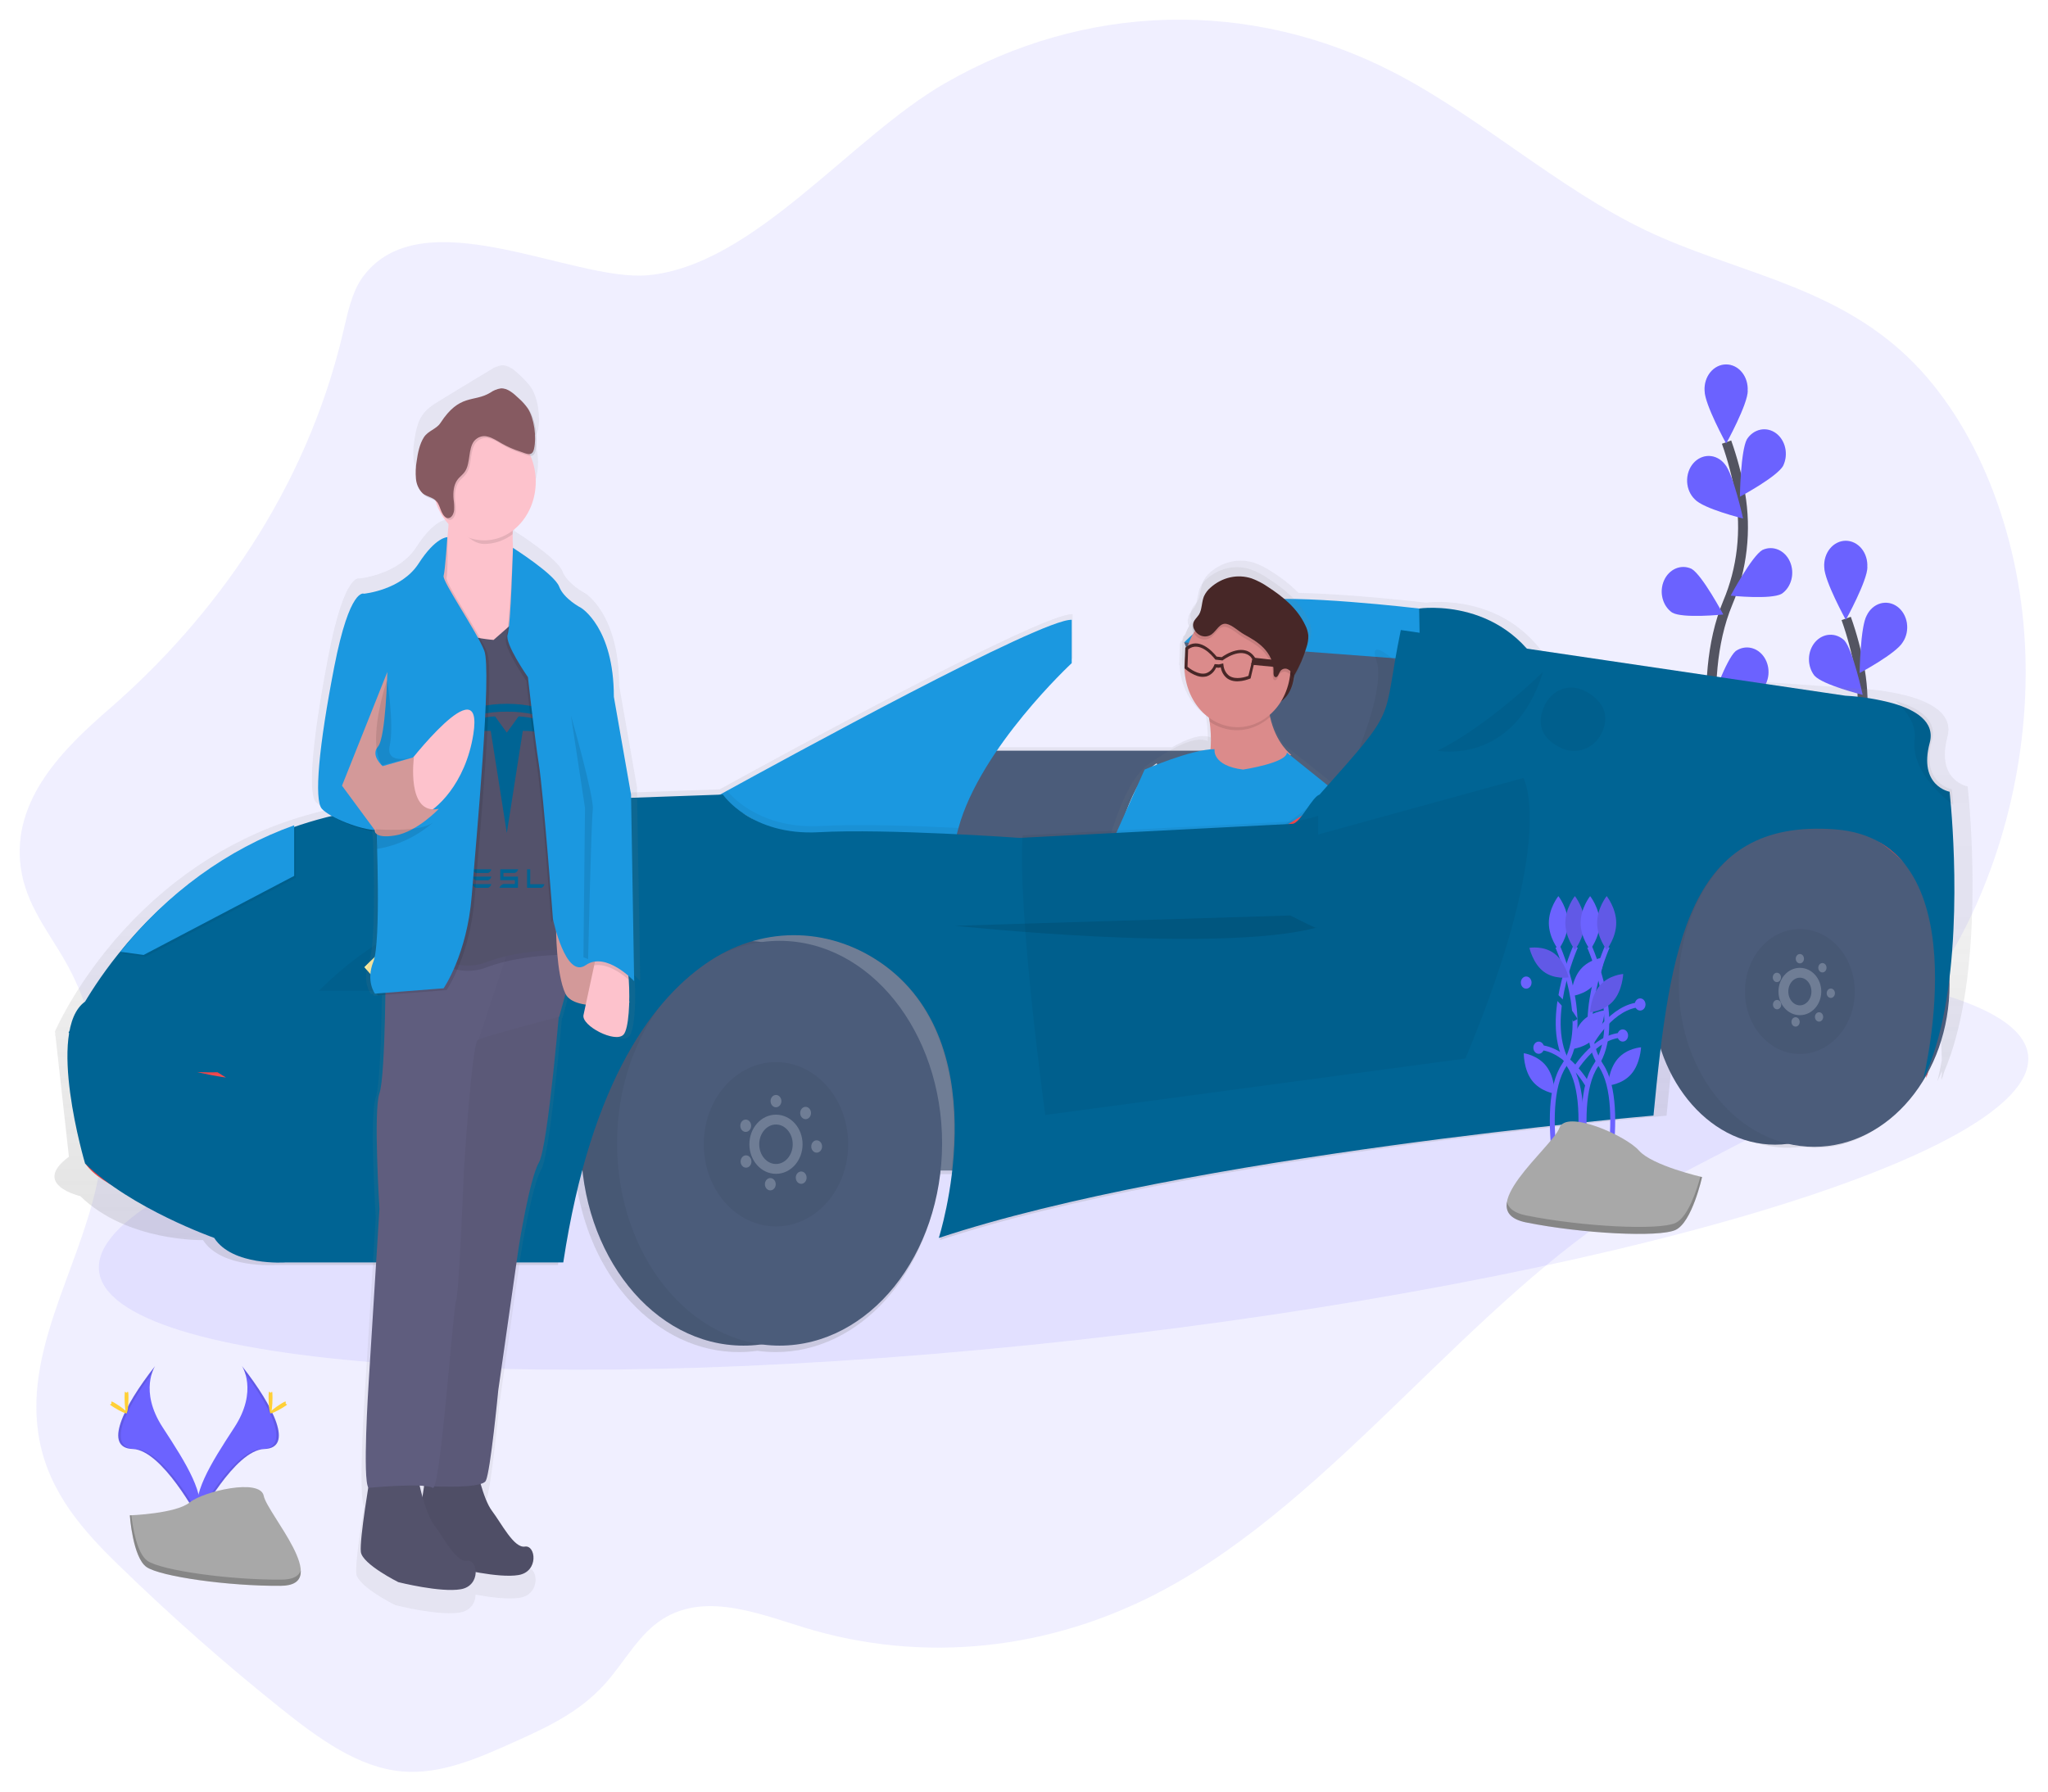 <svg width="416" height="364" viewBox="0 0 416 364" fill="none" xmlns="http://www.w3.org/2000/svg">
<g clip-path="url(#clip0)" filter="url(#filter0_d)">
<path opacity="0.1" d="M73.64 52.349C71.457 55.364 70.616 59.605 69.676 63.591C62.106 95.718 43.453 121.559 22.21 140.018C13.214 147.836 2.262 158.321 4.23 172.34C5.29 179.868 9.939 185.41 13.394 191.541C20.64 204.38 22.991 221.832 19.537 237.201C15.609 254.689 4.629 271.006 8.027 288.689C10.123 299.573 17.238 307.319 24.079 313.977C34.751 324.356 45.762 334.08 57.114 343.147C64.724 349.224 72.819 355.138 81.688 355.909C89.496 356.589 97.146 353.21 104.56 349.877C111.038 346.961 117.679 343.927 122.91 338.086C126.325 334.271 129.046 329.351 132.839 326.231C141.747 318.902 153.189 323.546 163.404 326.684C187.507 334.049 213.304 331.36 236.24 319.092C271.423 300.271 298.239 260.748 332.653 239.541C347.45 230.421 363.546 224.761 377.247 213.015C384.966 206.327 391.599 198.156 396.848 188.87C407.206 170.68 412.808 147.487 411.19 124.784C409.573 102.081 400.509 80.203 386.274 67.387C371.035 53.668 351.789 51.106 334.45 42.87C316.554 34.353 300.626 19.723 282.901 10.602C268.549 3.235 252.93 -0.382 237.19 0.019C221.451 0.42 205.989 4.828 191.942 12.92C172.639 24.031 153.081 49.954 131.584 51.922C116.269 53.283 85.6 35.832 73.64 52.349Z" fill="#6C63FF"/>
<path d="M349.865 157.406C349.865 157.406 344.065 134.98 350.953 118.476C353.883 111.574 354.766 103.776 353.471 96.254C352.831 92.688 351.905 89.197 350.706 85.823" stroke="#535461" stroke-width="2" stroke-miterlimit="10"/>
<path d="M355.013 75.397C355.013 78.145 350.63 86.113 350.63 86.113C350.63 86.113 346.248 78.145 346.248 75.397C346.203 74.713 346.283 74.025 346.483 73.378C346.682 72.73 346.997 72.137 347.407 71.634C347.817 71.131 348.314 70.73 348.867 70.456C349.419 70.182 350.015 70.04 350.618 70.04C351.221 70.04 351.817 70.182 352.37 70.456C352.922 70.73 353.419 71.131 353.829 71.634C354.24 72.137 354.554 72.73 354.754 73.378C354.953 74.025 355.033 74.713 354.989 75.397H355.013Z" fill="#6C63FF"/>
<path d="M362.22 90.617C360.909 92.925 353.419 96.912 353.419 96.912C353.419 96.912 353.554 87.519 354.865 85.211C355.532 84.202 356.51 83.518 357.602 83.298C358.694 83.077 359.819 83.336 360.75 84.022C361.681 84.709 362.348 85.771 362.618 86.996C362.888 88.221 362.74 89.516 362.204 90.621L362.22 90.617Z" fill="#6C63FF"/>
<path d="M361.905 116.635C359.749 117.873 351.546 117.016 351.546 117.016C351.546 117.016 355.829 108.984 357.985 107.746C359.007 107.263 360.151 107.238 361.189 107.676C362.226 108.114 363.08 108.982 363.578 110.107C364.076 111.232 364.182 112.529 363.875 113.739C363.568 114.949 362.869 115.982 361.921 116.63L361.905 116.635Z" fill="#6C63FF"/>
<path d="M357.773 136.277C355.833 137.909 347.602 138.648 347.602 138.648C347.602 138.648 350.63 129.909 352.574 128.272C353.51 127.625 354.624 127.4 355.698 127.641C356.773 127.882 357.728 128.572 358.378 129.576C359.027 130.579 359.323 131.823 359.208 133.062C359.092 134.301 358.574 135.446 357.753 136.272L357.773 136.277Z" fill="#6C63FF"/>
<path d="M344.256 97.442C345.989 99.356 354.056 101.343 354.056 101.343C354.056 101.343 352.064 92.222 350.347 90.304C349.946 89.793 349.458 89.381 348.911 89.094C348.364 88.807 347.772 88.652 347.17 88.637C346.568 88.623 345.97 88.749 345.413 89.01C344.857 89.27 344.353 89.657 343.933 90.149C343.514 90.64 343.188 91.225 342.976 91.866C342.764 92.507 342.67 93.191 342.7 93.875C342.73 94.56 342.884 95.23 343.152 95.843C343.419 96.457 343.795 97.001 344.256 97.442Z" fill="#6C63FF"/>
<path d="M339.678 120.463C341.833 121.701 350.036 120.844 350.036 120.844C350.036 120.844 345.754 112.812 343.598 111.574C342.576 111.091 341.432 111.066 340.394 111.504C339.357 111.942 338.503 112.81 338.005 113.935C337.507 115.059 337.401 116.357 337.708 117.567C338.015 118.777 338.713 119.81 339.662 120.458L339.678 120.463Z" fill="#6C63FF"/>
<path d="M337.925 143.533C339.865 145.166 348.096 145.905 348.096 145.905C348.096 145.905 345.068 137.166 343.124 135.528C342.669 135.069 342.134 134.724 341.554 134.513C340.975 134.302 340.363 134.231 339.758 134.304C339.153 134.377 338.568 134.593 338.041 134.938C337.513 135.282 337.054 135.748 336.693 136.305C336.332 136.863 336.077 137.5 335.944 138.176C335.811 138.852 335.804 139.551 335.921 140.231C336.039 140.91 336.28 141.554 336.628 142.122C336.977 142.69 337.425 143.169 337.945 143.528L337.925 143.533Z" fill="#6C63FF"/>
<path opacity="0.1" d="M355.013 75.397C355.013 78.145 350.63 86.113 350.63 86.113C350.63 86.113 346.248 78.145 346.248 75.397C346.203 74.713 346.283 74.025 346.483 73.378C346.682 72.73 346.997 72.137 347.407 71.634C347.817 71.131 348.314 70.73 348.867 70.456C349.419 70.182 350.015 70.04 350.618 70.04C351.221 70.04 351.817 70.182 352.37 70.456C352.922 70.73 353.419 71.131 353.829 71.634C354.24 72.137 354.554 72.73 354.754 73.378C354.953 74.025 355.033 74.713 354.989 75.397H355.013Z" fill="#6C63FF"/>
<path opacity="0.1" d="M362.22 90.617C360.909 92.925 353.419 96.912 353.419 96.912C353.419 96.912 353.554 87.519 354.865 85.211C355.532 84.202 356.51 83.518 357.602 83.298C358.694 83.077 359.819 83.336 360.75 84.022C361.681 84.709 362.348 85.771 362.618 86.996C362.888 88.221 362.74 89.516 362.204 90.621L362.22 90.617Z" fill="#6C63FF"/>
<path opacity="0.1" d="M361.905 116.635C359.749 117.873 351.546 117.016 351.546 117.016C351.546 117.016 355.829 108.984 357.985 107.746C359.007 107.263 360.151 107.238 361.189 107.676C362.226 108.114 363.08 108.982 363.578 110.107C364.076 111.232 364.182 112.529 363.875 113.739C363.568 114.949 362.869 115.982 361.921 116.63L361.905 116.635Z" fill="#6C63FF"/>
<path opacity="0.1" d="M357.773 136.277C355.833 137.909 347.602 138.648 347.602 138.648C347.602 138.648 350.63 129.909 352.574 128.272C353.51 127.625 354.624 127.4 355.698 127.641C356.773 127.882 357.728 128.572 358.378 129.576C359.027 130.579 359.323 131.823 359.208 133.062C359.092 134.301 358.574 135.446 357.753 136.272L357.773 136.277Z" fill="#6C63FF"/>
<path opacity="0.1" d="M344.256 97.442C345.989 99.356 354.056 101.343 354.056 101.343C354.056 101.343 352.064 92.222 350.347 90.304C349.946 89.793 349.458 89.381 348.911 89.094C348.364 88.807 347.772 88.652 347.17 88.637C346.568 88.623 345.97 88.749 345.413 89.01C344.857 89.27 344.353 89.657 343.933 90.149C343.514 90.64 343.188 91.225 342.976 91.866C342.764 92.507 342.67 93.191 342.7 93.875C342.73 94.56 342.884 95.23 343.152 95.843C343.419 96.457 343.795 97.001 344.256 97.442Z" fill="#6C63FF"/>
<path opacity="0.1" d="M339.678 120.463C341.833 121.701 350.036 120.844 350.036 120.844C350.036 120.844 345.754 112.812 343.598 111.574C342.576 111.091 341.432 111.066 340.394 111.504C339.357 111.942 338.503 112.81 338.005 113.935C337.507 115.059 337.401 116.357 337.708 117.567C338.015 118.777 338.713 119.81 339.662 120.458L339.678 120.463Z" fill="#6C63FF"/>
<path opacity="0.1" d="M337.925 143.533C339.865 145.166 348.096 145.905 348.096 145.905C348.096 145.905 345.068 137.166 343.124 135.528C342.669 135.069 342.134 134.724 341.554 134.513C340.975 134.302 340.363 134.231 339.758 134.304C339.153 134.377 338.568 134.593 338.041 134.938C337.513 135.282 337.054 135.748 336.693 136.305C336.332 136.863 336.077 137.5 335.944 138.176C335.811 138.852 335.804 139.551 335.921 140.231C336.039 140.91 336.28 141.554 336.628 142.122C336.977 142.69 337.425 143.169 337.945 143.528L337.925 143.533Z" fill="#6C63FF"/>
<path d="M374.168 193.234C374.168 193.234 368.367 170.807 375.255 154.304C378.185 147.402 379.069 139.604 377.773 132.082C377.133 128.516 376.208 125.024 375.008 121.651" stroke="#535461" stroke-width="2" stroke-miterlimit="10"/>
<path d="M379.315 111.225C379.315 113.973 374.933 121.941 374.933 121.941C374.933 121.941 370.55 113.973 370.55 111.225C370.506 110.54 370.586 109.853 370.785 109.205C370.985 108.558 371.299 107.964 371.71 107.461C372.12 106.959 372.617 106.558 373.169 106.283C373.722 106.009 374.318 105.868 374.921 105.868C375.523 105.868 376.12 106.009 376.672 106.283C377.225 106.558 377.722 106.959 378.132 107.461C378.542 107.964 378.857 108.558 379.056 109.205C379.256 109.853 379.336 110.54 379.291 111.225H379.315Z" fill="#6C63FF"/>
<path d="M386.522 126.444C385.212 128.753 377.738 132.735 377.738 132.735C377.738 132.735 377.873 123.342 379.184 121.034C379.474 120.435 379.87 119.91 380.347 119.492C380.824 119.075 381.371 118.773 381.954 118.607C382.537 118.44 383.144 118.412 383.738 118.524C384.331 118.636 384.898 118.886 385.402 119.259C385.907 119.631 386.339 120.117 386.672 120.688C387.004 121.258 387.23 121.9 387.335 122.574C387.44 123.248 387.422 123.94 387.282 124.606C387.143 125.271 386.884 125.897 386.522 126.444Z" fill="#6C63FF"/>
<path d="M386.207 152.463C384.052 153.701 375.849 152.844 375.849 152.844C375.849 152.844 380.132 144.812 382.287 143.574C382.804 143.221 383.379 142.993 383.977 142.904C384.574 142.815 385.181 142.868 385.76 143.058C386.339 143.249 386.878 143.573 387.341 144.011C387.805 144.45 388.185 144.992 388.456 145.604C388.727 146.217 388.885 146.886 388.919 147.571C388.952 148.256 388.862 148.942 388.652 149.585C388.443 150.228 388.119 150.816 387.701 151.31C387.283 151.804 386.78 152.195 386.223 152.458L386.207 152.463Z" fill="#6C63FF"/>
<path d="M382.076 172.104C380.136 173.737 371.905 174.476 371.905 174.476C371.905 174.476 374.933 165.737 376.877 164.1C377.812 163.453 378.927 163.228 380.001 163.469C381.075 163.71 382.031 164.4 382.681 165.404C383.33 166.407 383.626 167.65 383.511 168.89C383.395 170.129 382.876 171.274 382.056 172.1L382.076 172.104Z" fill="#6C63FF"/>
<path d="M368.558 133.27C370.291 135.184 378.359 137.17 378.359 137.17C378.359 137.17 376.367 128.05 374.65 126.131C373.802 125.319 372.715 124.903 371.608 124.967C370.502 125.03 369.457 125.568 368.685 126.473C367.913 127.378 367.471 128.582 367.447 129.843C367.424 131.104 367.821 132.329 368.558 133.27Z" fill="#6C63FF"/>
<path d="M363.981 156.29C366.136 157.528 374.339 156.671 374.339 156.671C374.339 156.671 370.056 148.639 367.901 147.401C366.879 146.918 365.734 146.893 364.697 147.331C363.659 147.769 362.806 148.638 362.308 149.762C361.809 150.887 361.703 152.184 362.011 153.394C362.318 154.604 363.016 155.637 363.965 156.286L363.981 156.29Z" fill="#6C63FF"/>
<path d="M362.228 179.361C364.168 180.993 372.399 181.732 372.399 181.732C372.399 181.732 369.371 172.993 367.427 171.356C366.971 170.897 366.436 170.551 365.857 170.341C365.277 170.13 364.666 170.059 364.061 170.132C363.456 170.205 362.871 170.421 362.343 170.765C361.815 171.11 361.356 171.576 360.995 172.133C360.634 172.691 360.379 173.328 360.247 174.003C360.114 174.679 360.106 175.379 360.224 176.059C360.342 176.738 360.582 177.382 360.931 177.95C361.279 178.517 361.728 178.996 362.247 179.356L362.228 179.361Z" fill="#6C63FF"/>
<path opacity="0.1" d="M379.315 111.225C379.315 113.973 374.933 121.941 374.933 121.941C374.933 121.941 370.55 113.973 370.55 111.225C370.506 110.54 370.586 109.853 370.785 109.205C370.985 108.558 371.299 107.964 371.71 107.461C372.12 106.959 372.617 106.558 373.169 106.283C373.722 106.009 374.318 105.868 374.921 105.868C375.523 105.868 376.12 106.009 376.672 106.283C377.225 106.558 377.722 106.959 378.132 107.461C378.542 107.964 378.857 108.558 379.056 109.205C379.256 109.853 379.336 110.54 379.291 111.225H379.315Z" fill="#6C63FF"/>
<path opacity="0.1" d="M386.522 126.444C385.212 128.753 377.738 132.735 377.738 132.735C377.738 132.735 377.873 123.342 379.184 121.034C379.474 120.435 379.87 119.91 380.347 119.492C380.824 119.075 381.371 118.773 381.954 118.607C382.537 118.44 383.144 118.412 383.738 118.524C384.331 118.636 384.898 118.886 385.402 119.259C385.907 119.631 386.339 120.117 386.672 120.688C387.004 121.258 387.23 121.9 387.335 122.574C387.44 123.248 387.422 123.94 387.282 124.606C387.143 125.271 386.884 125.897 386.522 126.444Z" fill="#6C63FF"/>
<path opacity="0.1" d="M386.207 152.463C384.052 153.701 375.849 152.844 375.849 152.844C375.849 152.844 380.132 144.812 382.287 143.574C382.804 143.221 383.379 142.993 383.977 142.904C384.574 142.815 385.181 142.868 385.76 143.058C386.339 143.249 386.878 143.573 387.341 144.011C387.805 144.45 388.185 144.992 388.456 145.604C388.727 146.217 388.885 146.886 388.919 147.571C388.952 148.256 388.862 148.942 388.652 149.585C388.443 150.228 388.119 150.816 387.701 151.31C387.283 151.804 386.78 152.195 386.223 152.458L386.207 152.463Z" fill="#6C63FF"/>
<path opacity="0.1" d="M382.076 172.104C380.136 173.737 371.905 174.476 371.905 174.476C371.905 174.476 374.933 165.737 376.877 164.1C377.812 163.453 378.927 163.228 380.001 163.469C381.075 163.71 382.031 164.4 382.681 165.404C383.33 166.407 383.626 167.65 383.511 168.89C383.395 170.129 382.876 171.274 382.056 172.1L382.076 172.104Z" fill="#6C63FF"/>
<path opacity="0.1" d="M368.558 133.27C370.291 135.184 378.359 137.17 378.359 137.17C378.359 137.17 376.367 128.05 374.65 126.131C373.802 125.319 372.715 124.903 371.608 124.967C370.502 125.03 369.457 125.568 368.685 126.473C367.913 127.378 367.471 128.582 367.447 129.843C367.424 131.104 367.821 132.329 368.558 133.27Z" fill="#6C63FF"/>
<path opacity="0.1" d="M363.981 156.29C366.136 157.528 374.339 156.671 374.339 156.671C374.339 156.671 370.056 148.639 367.901 147.401C366.879 146.918 365.734 146.893 364.697 147.331C363.659 147.769 362.806 148.638 362.308 149.762C361.809 150.887 361.703 152.184 362.011 153.394C362.318 154.604 363.016 155.637 363.965 156.286L363.981 156.29Z" fill="#6C63FF"/>
<path opacity="0.1" d="M362.228 179.361C364.168 180.993 372.399 181.732 372.399 181.732C372.399 181.732 369.371 172.993 367.427 171.356C366.971 170.897 366.436 170.551 365.857 170.341C365.277 170.13 364.666 170.059 364.061 170.132C363.456 170.205 362.871 170.421 362.343 170.765C361.815 171.11 361.356 171.576 360.995 172.133C360.634 172.691 360.379 173.328 360.247 174.003C360.114 174.679 360.106 175.379 360.224 176.059C360.342 176.738 360.582 177.382 360.931 177.95C361.279 178.517 361.728 178.996 362.247 179.356L362.228 179.361Z" fill="#6C63FF"/>
<path opacity="0.1" d="M219.115 268.213C327.328 256.2 413.675 230.388 411.976 210.56C410.277 190.731 321.176 184.396 212.963 196.409C104.75 208.422 18.403 234.234 20.102 254.063C21.8 273.891 110.902 280.226 219.115 268.213Z" fill="#6C63FF"/>
<path d="M394.924 213.719C402.291 196.531 400.769 168.553 399.984 159.057C399.813 156.98 399.677 155.787 399.677 155.787C399.677 155.787 393.183 154.621 395.578 145.674C396.749 141.293 392.59 138.871 388.048 137.542C384.801 136.658 381.487 136.125 378.152 135.95L315.248 131.528C306.622 115.946 289.651 118.449 289.651 118.449C289.651 118.449 274.511 116.658 263.778 116.472C262.149 114.838 260.364 113.419 258.456 112.24C257.319 111.463 256.108 110.834 254.846 110.367C253.312 109.864 251.696 109.776 250.127 110.11C248.558 110.445 247.08 111.193 245.81 112.295C245.192 112.802 244.688 113.468 244.34 114.24C244.206 114.592 244.106 114.958 244.041 115.333C243.88 115.974 243.747 116.623 243.643 117.279C243.55 117.595 243.415 117.893 243.245 118.163C242.814 118.857 242.073 119.379 241.978 120.218C241.975 120.266 241.975 120.315 241.978 120.363C241.899 120.523 241.846 120.698 241.822 120.88C241.794 121.253 241.864 121.628 242.026 121.955C242.049 122.009 242.077 122.059 242.105 122.109C241.576 122.982 241.143 123.926 240.818 124.921C240.671 125.012 240.529 125.114 240.392 125.225L240.273 125.324V125.601L240.205 125.66L240.057 130.127L240.141 130.2C240.262 132.284 240.814 134.305 241.753 136.099C242.692 137.893 243.991 139.409 245.543 140.522C245.595 140.807 245.643 141.098 245.691 141.401C245.91 142.866 246.008 144.351 245.986 145.837H245.918C244.045 144.93 240.842 146.263 238.089 147.819H202.424C209.38 137.633 217.89 129.733 217.89 129.733V120.78C211.811 120.435 158.401 149.642 146.692 156.091L146.174 156.377L85.995 158.499C75.095 158.422 65.565 160.245 57.31 163.216C43.516 168.148 31.12 177.163 21.39 189.338C14.283 198.218 11.167 205.556 11.167 205.556L11.235 206.172L11.167 206.331L11.263 206.426L12.884 220.993L14 231.016C6.247 236.721 16.291 239.007 16.291 239.007C25.852 248.34 41.235 247.955 41.235 247.955C44.992 253.791 55.928 253.011 55.928 253.011H113.334C114.228 247.012 115.425 241.076 116.919 235.234C119.369 255.32 133.294 270.708 150.098 270.708C151.345 270.707 152.59 270.62 153.827 270.449C155.064 270.62 156.31 270.707 157.556 270.708C174.556 270.708 188.604 254.957 190.815 234.535H193.624C193.099 239.098 192.188 243.592 190.903 247.955C242.5 230.839 338.519 222.671 338.519 222.671C338.917 218.363 339.355 214.2 339.829 210.204C343.785 221.383 352.754 229.188 363.192 229.188C364.14 229.187 365.087 229.12 366.028 228.989C366.969 229.12 367.917 229.187 368.865 229.188C381.259 229.188 391.574 218.181 393.901 203.587C394.209 206.163 394.384 208.757 394.426 211.356C393.984 213.832 393.598 215.415 393.546 215.637C393.857 214.99 394.151 214.328 394.43 213.651C394.43 213.914 394.43 214.186 394.43 214.458C394.335 214.912 394.267 215.166 394.247 215.252L394.422 214.88C394.422 215.079 394.422 215.274 394.422 215.474C394.383 215.492 394.594 214.839 394.924 213.719Z" fill="url(#paint0_linear)"/>
<path d="M388.905 151.959H270.619V206.277H388.905V151.959Z" fill="#6F7D95"/>
<path d="M240.544 126.522L257.344 169.365L290.615 167.07L291.957 149.474L292.965 128.816L245.922 124.989L240.544 126.522Z" fill="#4B5C7A"/>
<path d="M240.544 126.521C240.544 126.521 246.918 119.637 254.659 118.104C262.4 116.571 288.264 119.633 288.264 119.633L291.961 126.889L291.268 130.345L240.544 126.521Z" fill="#1B98E0"/>
<path d="M303.885 148.517H184.592V188.299H303.885V148.517Z" fill="#4B5C7A"/>
<path d="M274.535 175.583C277.687 163.587 271.404 155.705 271.404 155.705L260.989 147.433C260.981 147.461 260.97 147.488 260.958 147.515C259.603 145.708 258.634 143.569 258.125 141.265C258.093 141.12 258.065 140.97 258.033 140.812C258.985 140.007 259.819 139.034 260.503 137.932C262.201 136.748 262.958 134.843 263.244 132.943C264.336 131.099 265.206 129.096 265.83 126.989C265.933 126.648 266.021 126.301 266.093 125.95C266.294 125.296 266.383 124.605 266.356 123.914C266.271 123.144 266.046 122.402 265.695 121.737C263.942 118.109 260.786 115.583 257.587 113.524C256.469 112.759 255.278 112.141 254.037 111.682C252.529 111.188 250.94 111.101 249.398 111.43C247.855 111.76 246.401 112.495 245.153 113.578C244.544 114.076 244.049 114.732 243.707 115.492C243.575 115.837 243.476 116.198 243.412 116.567C243.257 117.197 243.131 117.836 243.033 118.481C242.947 118.789 242.82 119.081 242.659 119.347C242.233 120.027 241.508 120.54 241.412 121.37C241.41 121.418 241.41 121.466 241.412 121.515C241.335 121.672 241.284 121.844 241.261 122.023C241.231 122.39 241.301 122.758 241.46 123.079C241.484 123.134 241.512 123.184 241.539 123.233C241.018 124.092 240.592 125.022 240.273 126C240.127 126.09 239.986 126.19 239.85 126.299L239.735 126.394V126.667L239.667 126.726L239.52 131.12L239.599 131.193C239.717 133.242 240.26 135.231 241.183 136.996C242.106 138.761 243.383 140.252 244.91 141.347C244.962 141.628 245.01 141.914 245.053 142.213C245.294 143.795 245.39 145.402 245.34 147.007C245.325 146.868 245.325 146.728 245.34 146.589C242.46 145.106 236.177 149.206 233.647 151.02C233.264 151.227 232.906 151.491 232.583 151.805L232.54 151.841C230.799 153.447 227.36 157.909 224.631 169.379C220.846 185.383 221.241 189.011 218.484 192.721C215.727 196.431 212.99 222.567 212.99 222.567L218.54 224.267L219.249 221.673C225.846 228.521 244.32 231.818 244.32 231.818L244.886 229.818C247.719 230.979 252.456 229.215 252.456 229.215C259.38 226.431 261.974 219.365 266.997 210.045C272.021 200.726 274.535 175.583 274.535 175.583ZM246.607 223.805L259.396 178.648C260.555 185.66 255.44 196.703 254.986 203.923C254.703 208.567 249.954 217.796 246.607 223.805Z" fill="url(#paint1_linear)"/>
<path d="M262.607 128.068C262.607 128.068 264.834 137.723 258.225 139.406C251.615 141.088 255.97 135.066 255.97 135.066L262.344 127.995L262.607 128.068Z" fill="#472727"/>
<path d="M234.974 151.079C234.974 151.079 230.057 153.347 226.444 168.621C222.83 183.896 223.189 187.342 220.588 190.893C217.986 194.444 215.321 219.361 215.321 219.361L220.524 220.957L225.054 204.304L237.512 160.313L234.974 151.079Z" fill="#DDE0E4"/>
<path opacity="0.05" d="M228.423 159.5C228.423 159.5 234.697 149.5 228.197 162.5C224.584 177.774 223.189 187.342 220.588 190.893C217.986 194.444 215.321 219.361 215.321 219.361L220.524 220.957L225.054 204.304L228.423 159.5Z" fill="#006494"/>
<path d="M262.272 149.356C262.272 149.356 241.691 161.265 244.703 153.497C246.193 149.66 246.137 145.683 245.703 142.612C245.455 140.804 245.02 139.035 244.408 137.342C244.408 137.342 258.4 124.744 257.579 135.03C257.383 137.243 257.517 139.479 257.978 141.642C259.189 147.098 262.272 149.356 262.272 149.356Z" fill="#DB8B8B"/>
<path opacity="0.1" d="M257.978 141.66C256.654 142.87 255.098 143.706 253.436 144.1C251.774 144.494 250.054 144.435 248.416 143.927C247.458 143.634 246.54 143.193 245.687 142.617C245.439 140.808 245.004 139.039 244.392 137.347C244.392 137.347 258.384 124.748 257.563 135.034C257.371 137.253 257.511 139.494 257.978 141.66Z" fill="black"/>
<path d="M261.783 134.666C263.33 128.126 259.927 121.397 254.182 119.636C248.437 117.875 242.526 121.749 240.979 128.289C239.432 134.829 242.835 141.558 248.58 143.319C254.325 145.08 260.236 141.206 261.783 134.666Z" fill="#DB8B8B"/>
<path opacity="0.1" d="M245.97 125.497C245.674 125.702 245.345 125.837 245.003 125.895C244.66 125.952 244.311 125.929 243.976 125.829C243.641 125.729 243.327 125.552 243.054 125.31C242.78 125.069 242.552 124.766 242.384 124.422C242.236 124.114 242.173 123.764 242.201 123.415C242.293 122.626 242.978 122.136 243.396 121.483C244.046 120.426 243.922 118.98 244.392 117.805C244.716 117.088 245.182 116.466 245.755 115.991C246.919 114.955 248.282 114.247 249.733 113.925C251.183 113.604 252.68 113.678 254.101 114.141C255.264 114.572 256.379 115.155 257.424 115.877C260.42 117.823 263.372 120.204 264.994 123.664C265.322 124.299 265.531 125.005 265.607 125.737C265.625 126.527 265.503 127.314 265.248 128.05C264.649 130.082 263.815 132.015 262.766 133.796C262.416 133.3 261.976 132.897 261.476 132.612C261.223 132.476 260.94 132.434 260.665 132.492C260.39 132.55 260.139 132.705 259.946 132.934C259.599 133.438 259.388 134.399 258.862 134.172C258.519 134.027 258.523 133.487 258.539 133.07C258.611 131.256 257.743 129.546 256.575 128.322C255.408 127.097 253.962 126.29 252.535 125.497C251.512 124.925 250.145 123.614 249.022 123.383C247.627 123.088 246.97 124.794 245.97 125.497Z" fill="black"/>
<path d="M246.117 124.875C245.822 125.081 245.493 125.216 245.15 125.273C244.807 125.33 244.458 125.308 244.123 125.208C243.788 125.107 243.475 124.931 243.201 124.689C242.928 124.447 242.7 124.145 242.531 123.8C242.384 123.493 242.32 123.142 242.348 122.794C242.44 122.004 243.125 121.515 243.543 120.862C244.193 119.805 244.069 118.358 244.539 117.184C244.863 116.466 245.33 115.845 245.902 115.37C247.066 114.333 248.43 113.626 249.88 113.304C251.331 112.982 252.828 113.056 254.249 113.519C255.411 113.951 256.526 114.534 257.571 115.256C260.567 117.202 263.519 119.583 265.141 123.043C265.469 123.678 265.678 124.384 265.754 125.116C265.772 125.906 265.65 126.693 265.396 127.428C264.797 129.461 263.962 131.393 262.914 133.175C262.563 132.679 262.123 132.275 261.623 131.991C261.371 131.855 261.087 131.813 260.812 131.871C260.538 131.929 260.286 132.083 260.093 132.313C259.746 132.816 259.535 133.778 259.009 133.551C258.667 133.406 258.671 132.866 258.687 132.449C258.758 130.635 257.89 128.925 256.723 127.701C255.555 126.476 254.109 125.669 252.683 124.875C251.659 124.304 250.292 122.993 249.169 122.762C247.774 122.463 247.117 124.172 246.117 124.875Z" fill="#472727"/>
<path d="M252.502 152.356C252.502 152.356 261.394 151 261.394 148.9L271.139 156.732C271.139 156.732 277.003 164.211 274.003 175.657C274.003 175.657 271.561 199.644 266.812 208.546C262.063 217.449 259.334 228.982 252.828 231.676C252.828 231.676 246.573 227.086 244.51 227.14C244.51 227.14 255.103 209.667 255.557 202.787C256.012 195.907 260.852 185.358 259.792 178.682L245.45 229.431C245.45 229.431 222.343 225.349 220 216.619C220 216.619 221.992 213.213 221.622 209.762C221.251 206.311 223.5 172.5 223.5 172.5L232.5 152.356C232.5 152.356 242 148.206 246.721 148.206C246.705 148.179 246.083 151.558 252.502 152.356Z" fill="#1B98E0"/>
<g opacity="0.1">
<path opacity="0.1" d="M254.862 129.928C252.759 126.662 248.747 129.342 248.089 129.81L247.057 129.692C246.157 128.576 243.396 125.61 240.802 127.791L240.691 127.887L240.535 132.073L240.647 132.172C241.396 132.831 242.246 133.326 243.153 133.633C243.727 133.825 244.334 133.859 244.922 133.733C245.357 133.618 245.765 133.396 246.117 133.083C246.469 132.77 246.756 132.372 246.958 131.918L247.496 131.959L247.894 131.873C247.974 132.355 248.143 132.813 248.39 133.215C248.638 133.617 248.957 133.954 249.328 134.204C251.109 135.352 253.711 134.204 253.818 134.181L253.954 134.123L254.91 130.073L254.862 129.928ZM253.511 133.61C252.982 133.814 250.982 134.485 249.639 133.61C249.305 133.372 249.023 133.049 248.816 132.667C248.609 132.284 248.481 131.853 248.444 131.406L248.396 131.075L247.523 131.279L246.647 131.243L246.563 131.433C246.403 131.845 246.163 132.21 245.859 132.499C245.556 132.789 245.199 132.995 244.814 133.102C243.312 133.469 241.575 132.145 241.121 131.769L241.253 128.231C243.508 126.503 245.994 129.306 246.711 130.222L246.786 130.318L248.241 130.481L248.328 130.413C248.368 130.386 251.982 127.624 254.041 129.846C254.144 129.954 254.238 130.07 254.324 130.195L253.511 133.61Z" fill="black"/>
<path opacity="0.1" d="M261.388 132.032L254.615 131.392L254.057 131.27L254.308 130.2C254.222 130.075 254.128 129.958 254.025 129.85L254.846 129.941L260.388 130.558L261.388 132.032Z" fill="black"/>
</g>
<path d="M254.934 129.637C252.83 126.372 248.818 129.052 248.161 129.519L247.129 129.401C246.229 128.286 243.468 125.32 240.874 127.501L240.763 127.596L240.607 131.782L240.719 131.882C241.468 132.54 242.318 133.036 243.225 133.342C243.799 133.535 244.405 133.569 244.994 133.442C245.429 133.328 245.837 133.106 246.189 132.793C246.54 132.479 246.827 132.082 247.029 131.628L247.567 131.669L247.966 131.583C248.045 132.065 248.215 132.522 248.462 132.924C248.709 133.326 249.029 133.664 249.4 133.914C251.181 135.061 253.782 133.914 253.89 133.891L254.025 133.832L254.982 129.782L254.934 129.637ZM253.583 133.32C253.053 133.524 251.053 134.195 249.711 133.32C249.376 133.081 249.095 132.758 248.888 132.376C248.68 131.994 248.553 131.563 248.516 131.116L248.468 130.785L247.595 130.989L246.731 130.925L246.647 131.116C246.49 131.53 246.251 131.898 245.949 132.19C245.647 132.483 245.29 132.692 244.906 132.803C243.404 133.17 241.667 131.846 241.213 131.469L241.344 127.932C243.599 126.204 246.085 129.007 246.802 129.923L246.878 130.018L248.332 130.181L248.42 130.113C248.46 130.086 252.073 127.324 254.133 129.547C254.235 129.654 254.33 129.771 254.416 129.896L253.583 133.32Z" fill="#472727"/>
<path d="M261.452 131.741L254.703 131.102L254.145 130.98L254.396 129.909C254.31 129.785 254.215 129.668 254.113 129.56L254.934 129.651L260.476 130.268L261.452 131.741Z" fill="#472727"/>
<path d="M215.169 179.501H96.883V233.819H215.169V179.501Z" fill="#6F7D95"/>
<path d="M151.019 269.392C169.248 269.392 184.026 250.982 184.026 228.272C184.026 205.562 169.248 187.152 151.019 187.152C132.789 187.152 118.011 205.562 118.011 228.272C118.011 250.982 132.789 269.392 151.019 269.392Z" fill="#4B5C7A"/>
<path opacity="0.05" d="M151.019 269.392C169.248 269.392 184.026 250.982 184.026 228.272C184.026 205.562 169.248 187.152 151.019 187.152C132.789 187.152 118.011 205.562 118.011 228.272C118.011 250.982 132.789 269.392 151.019 269.392Z" fill="black"/>
<path d="M158.353 269.392C176.583 269.392 191.361 250.982 191.361 228.272C191.361 205.562 176.583 187.152 158.353 187.152C140.123 187.152 125.345 205.562 125.345 228.272C125.345 250.982 140.123 269.392 158.353 269.392Z" fill="#4B5C7A"/>
<path opacity="0.05" d="M157.62 245.179C165.722 245.179 172.289 237.703 172.289 228.481C172.289 219.258 165.722 211.782 157.62 211.782C149.518 211.782 142.951 219.258 142.951 228.481C142.951 237.703 149.518 245.179 157.62 245.179Z" fill="black"/>
<path d="M157.62 233.492C160.051 233.492 162.022 231.249 162.022 228.481C162.022 225.713 160.051 223.469 157.62 223.469C155.189 223.469 153.218 225.713 153.218 228.481C153.218 231.249 155.189 233.492 157.62 233.492Z" stroke="#6F7D95" stroke-width="2" stroke-miterlimit="10"/>
<path d="M157.62 220.966C158.227 220.966 158.72 220.406 158.72 219.714C158.72 219.023 158.227 218.463 157.62 218.463C157.013 218.463 156.52 219.023 156.52 219.714C156.52 220.406 157.013 220.966 157.62 220.966Z" fill="#6F7D95"/>
<path d="M164.344 223.09C164.809 222.646 164.87 221.856 164.479 221.327C164.089 220.797 163.395 220.728 162.93 221.172C162.465 221.617 162.404 222.406 162.795 222.936C163.185 223.465 163.879 223.535 164.344 223.09Z" fill="#6F7D95"/>
<path d="M166.969 229.151C167.075 228.471 166.676 227.822 166.077 227.701C165.479 227.581 164.909 228.036 164.804 228.717C164.698 229.398 165.098 230.047 165.696 230.167C166.294 230.287 166.864 229.832 166.969 229.151Z" fill="#6F7D95"/>
<path d="M163.293 236.351C163.819 236.005 163.999 235.24 163.695 234.641C163.392 234.042 162.719 233.837 162.193 234.183C161.667 234.529 161.487 235.294 161.791 235.893C162.094 236.492 162.767 236.697 163.293 236.351Z" fill="#6F7D95"/>
<path d="M157.503 237.029C157.711 236.379 157.417 235.661 156.846 235.424C156.275 235.188 155.644 235.523 155.437 236.172C155.229 236.822 155.523 237.54 156.094 237.777C156.665 238.013 157.296 237.678 157.503 237.029Z" fill="#6F7D95"/>
<path d="M151.914 233.163C152.484 232.926 152.779 232.208 152.571 231.559C152.363 230.909 151.732 230.574 151.162 230.81C150.591 231.047 150.297 231.765 150.504 232.415C150.712 233.064 151.343 233.399 151.914 233.163Z" fill="#6F7D95"/>
<path d="M152.427 225.343C152.73 224.744 152.55 223.979 152.024 223.633C151.498 223.287 150.826 223.493 150.522 224.091C150.219 224.69 150.399 225.455 150.925 225.801C151.451 226.147 152.123 225.942 152.427 225.343Z" fill="#6F7D95"/>
<path d="M395.526 196.494C394.399 205.356 391.263 215.057 391.263 215.057C391.284 214.452 391.298 213.855 391.303 213.265C391.303 212.504 391.303 211.751 391.303 210.998C390.905 186.572 379.211 171.501 371.67 164.286C369.71 162.384 367.601 160.69 365.371 159.225H385.869C385.869 159.225 393.932 177.968 395.614 187.148C396.1 189.723 395.964 193.048 395.526 196.494Z" fill="#FF4D52"/>
<path opacity="0.05" d="M395.526 196.494C394.399 205.356 391.263 215.057 391.263 215.057C391.284 214.452 391.298 213.855 391.303 213.265C391.303 212.504 391.303 211.751 391.303 210.998C390.905 186.572 379.211 171.501 371.67 164.286C369.71 162.384 367.601 160.69 365.371 159.225H385.869C385.869 159.225 393.932 177.968 395.614 187.148C396.1 189.723 395.964 193.048 395.526 196.494Z" fill="black"/>
<path d="M360.578 228.562C374.443 228.562 385.682 214.56 385.682 197.288C385.682 180.016 374.443 166.014 360.578 166.014C346.714 166.014 335.475 180.016 335.475 197.288C335.475 214.56 346.714 228.562 360.578 228.562Z" fill="#4B5C7A"/>
<path opacity="0.05" d="M360.578 228.562C374.443 228.562 385.682 214.56 385.682 197.288C385.682 180.016 374.443 166.014 360.578 166.014C346.714 166.014 335.475 180.016 335.475 197.288C335.475 214.56 346.714 228.562 360.578 228.562Z" fill="black"/>
<path d="M368.5 229C383.688 229 396 214.225 396 196C396 177.775 383.688 163 368.5 163C353.312 163 341 177.775 341 196C341 214.225 353.312 229 368.5 229Z" fill="#4B5C7A"/>
<path opacity="0.05" d="M365.598 210.145C371.759 210.145 376.753 204.46 376.753 197.447C376.753 190.434 371.759 184.748 365.598 184.748C359.437 184.748 354.443 190.434 354.443 197.447C354.443 204.46 359.437 210.145 365.598 210.145Z" fill="black"/>
<path d="M365.598 201.256C367.446 201.256 368.945 199.551 368.945 197.447C368.945 195.343 367.446 193.637 365.598 193.637C363.75 193.637 362.252 195.343 362.252 197.447C362.252 199.551 363.75 201.256 365.598 201.256Z" stroke="#6F7D95" stroke-width="2" stroke-miterlimit="10"/>
<path d="M365.598 191.732C366.06 191.732 366.435 191.306 366.435 190.78C366.435 190.254 366.06 189.828 365.598 189.828C365.136 189.828 364.761 190.254 364.761 190.78C364.761 191.306 365.136 191.732 365.598 191.732Z" fill="#6F7D95"/>
<path d="M370.715 193.347C371.069 193.009 371.115 192.408 370.818 192.005C370.521 191.603 369.993 191.55 369.639 191.888C369.285 192.226 369.239 192.827 369.536 193.23C369.833 193.633 370.361 193.685 370.715 193.347Z" fill="#6F7D95"/>
<path d="M372.708 197.961C372.789 197.443 372.485 196.949 372.03 196.857C371.575 196.766 371.141 197.112 371.06 197.63C370.98 198.148 371.284 198.642 371.739 198.733C372.194 198.825 372.628 198.479 372.708 197.961Z" fill="#6F7D95"/>
<path d="M369.916 203.435C370.316 203.172 370.453 202.59 370.222 202.134C369.991 201.679 369.479 201.523 369.079 201.786C368.679 202.049 368.542 202.631 368.773 203.087C369.004 203.542 369.516 203.698 369.916 203.435Z" fill="#6F7D95"/>
<path d="M365.511 203.949C365.669 203.455 365.446 202.908 365.011 202.729C364.577 202.549 364.097 202.803 363.939 203.298C363.781 203.792 364.005 204.338 364.439 204.518C364.873 204.698 365.353 204.443 365.511 203.949Z" fill="#6F7D95"/>
<path d="M361.259 201.005C361.693 200.825 361.917 200.279 361.759 199.784C361.601 199.29 361.121 199.035 360.686 199.215C360.252 199.395 360.028 199.942 360.186 200.436C360.344 200.93 360.825 201.185 361.259 201.005Z" fill="#6F7D95"/>
<path d="M361.654 195.059C361.885 194.604 361.748 194.021 361.347 193.759C360.947 193.496 360.436 193.652 360.205 194.107C359.974 194.563 360.111 195.145 360.511 195.408C360.911 195.671 361.423 195.515 361.654 195.059Z" fill="#6F7D95"/>
<path d="M17.414 232.481L14.378 205.32H50.334L68.816 224.064L59.745 248.163C59.745 248.163 23.143 241.279 17.414 232.481Z" fill="#FF4D52"/>
<path opacity="0.05" d="M68.828 224.063L59.756 248.163C59.756 248.163 23.143 241.279 17.414 232.481L17.283 231.297L14.494 206.181L14.466 205.932L14.398 205.324H50.354L68.828 224.063Z" fill="black"/>
<path d="M217.695 121.932V130.73C217.695 130.73 199.114 147.964 194.691 164.222C193.919 166.862 193.628 169.654 193.835 172.426C195.516 190.404 145.453 157.887 145.453 157.887L147.68 156.653C159.19 150.336 211.715 121.587 217.695 121.932Z" fill="#1B98E0"/>
<path d="M260.037 164.394C260.037 164.394 277.44 154.662 280.232 147.46C280.607 146.494 280.961 145.519 281.376 144.571C283.101 140.621 286.726 131.356 284.902 126.907C282.551 121.17 290.615 127.673 290.615 127.673L285.91 154.825L274.483 162.082L259.699 164.394" fill="#FF4D52"/>
<path opacity="0.05" d="M260.263 164C260.263 164 273.772 155.208 275.94 148.703C276.231 147.83 276.506 146.949 276.828 146.093C278.167 142.525 280.981 134.155 279.565 130.137C277.74 124.954 284 130.829 284 130.829L280.347 155.356L271.477 161.911L260 164" fill="black"/>
<path opacity="0.05" d="M68.828 224.064L59.757 248.163C59.757 248.163 23.143 241.279 17.414 232.481L17.283 231.297C17.43 231.184 17.586 231.066 17.749 230.952C17.749 230.952 28.837 240.898 54.043 243.197C54.043 243.197 69.183 229.424 44.633 214.127C44.633 214.127 23.279 214.889 14.482 206.186L14.386 206.095L14.454 205.937C14.513 205.807 14.607 205.604 14.737 205.329H50.342L68.828 224.064Z" fill="black"/>
<path opacity="0.05" d="M193.835 172.422C195.516 190.404 145.453 157.887 145.453 157.887L147.68 156.653C149.154 158.44 155.038 164.467 166.803 163.814C174.373 163.392 185.867 163.778 194.711 164.218C193.933 166.856 193.634 169.648 193.835 172.422Z" fill="black"/>
<path opacity="0.05" d="M215.173 179.501V233.819H193.197C194.648 221.184 193.811 202.767 179.716 192.209C174.458 188.297 168.354 186.114 162.076 185.901C155.798 185.689 149.591 187.454 144.138 191.002C134.899 197.007 124.569 209.216 118.003 233.819H96.888V179.501H215.173Z" fill="black"/>
<path opacity="0.05" d="M395.526 196.494C394.697 202.49 393.367 208.313 391.307 213.275C391.041 213.943 390.752 214.594 390.438 215.229C390.49 215.007 390.869 213.456 391.307 211.016C393.442 199.134 397.096 166.254 372.618 164.377C372.299 164.354 371.984 164.331 371.67 164.318C369.711 162.405 367.602 160.7 365.371 159.225H385.869C385.869 159.225 393.932 177.968 395.614 187.148C396.1 189.723 395.964 193.048 395.526 196.494Z" fill="#006494"/>
<path d="M390.647 215.357C390.966 214.046 402.32 166.772 372.826 164.509C342.918 162.214 339.221 187.842 335.862 222.654C335.862 222.654 241.441 230.686 190.693 247.52C190.693 247.52 202.876 209.516 179.936 192.328C174.679 188.416 168.574 186.233 162.296 186.02C156.018 185.808 149.811 187.573 144.358 191.121C133.044 198.477 120.084 215.158 114.415 252.491H57.953C57.953 252.491 47.196 253.257 43.503 247.502C43.503 247.502 26.672 241.568 17.281 232.389C17.281 232.389 9.217 205.237 17.281 199.5C17.281 199.5 24.34 213.058 49.543 215.357C49.543 215.357 68.726 229.144 44.176 213.847C44.176 213.847 22.663 214.613 13.934 205.815C13.934 205.815 16.997 198.6 23.989 189.87C33.553 177.895 45.738 169.026 59.3 164.169C68.438 160.953 77.962 159.389 87.526 159.534L146.836 157.43C146.836 157.43 152.565 165.847 166.326 165.081C180.087 164.314 206.987 166.228 206.987 166.228H207.254L262.6 163.375C264.19 163.12 266.499 157.929 268.043 157.43C284.543 138.913 280.543 143.413 284.543 124L374.838 137.348C378.119 137.52 381.377 138.044 384.571 138.913C389.041 140.219 393.129 142.604 391.978 146.913C389.627 155.711 396.009 156.858 396.009 156.858C396.009 156.858 396.145 158.033 396.312 160.074C397.109 169.697 398.675 198.632 390.647 215.357Z" fill="#006494"/>
<path opacity="0.05" d="M124.947 172.807C124.947 172.807 88.653 173.188 64.788 197.297H78.23C78.23 197.297 115.867 186.204 124.939 177.406L124.947 172.807Z" fill="black"/>
<path d="M124.608 172.422C124.608 172.422 97.864 168.391 74 192.5L77.892 196.912C77.892 196.912 115.529 185.819 124.6 177.02L124.608 172.422Z" fill="#FFEC9F"/>
<path opacity="0.05" d="M60.091 164.054V174.336L29.518 190.404L24.785 189.755C34.347 177.781 46.531 168.912 60.091 164.054Z" fill="black"/>
<path d="M59.752 163.674V173.955L29.175 190.018L24.442 189.37C34.006 177.396 46.191 168.529 59.752 163.674Z" fill="#1B98E0"/>
<path opacity="0.05" d="M103.103 210.295C103.103 210.295 86.637 221.769 84.955 247.029H94.366C94.366 247.029 98.063 219.487 108.816 210.295H103.103Z" fill="black"/>
<path opacity="0.05" d="M297.674 211.061L212.317 222.535C212.317 222.535 206.671 181.628 207.715 165.714L263.061 162.862C264.649 162.611 266.22 162.236 267.762 161.741V165.537L309.431 154.063C309.431 154.063 316.491 165.918 297.674 211.061Z" fill="black"/>
<path d="M288.264 119.633C288.264 119.633 306.412 116.957 314.475 134.553L288.523 133.415L288.264 119.633Z" fill="#006494"/>
<path opacity="0.05" d="M313.216 140.721C312.503 143.265 313.041 146.063 317.172 148C320.61 149.614 324.642 147.746 325.817 143.732C326.503 141.392 326.033 138.744 322.327 136.589C318.622 134.435 314.463 136.277 313.216 140.721Z" fill="black"/>
<path d="M15.028 211.052C15.028 211.052 36.565 223.751 52.023 218.943" stroke="#006494" stroke-miterlimit="10"/>
<path d="M16 218C16 218 29.902 224.229 58 222.782" stroke="#006494" stroke-miterlimit="10"/>
<path d="M16.43 223.664C16.43 223.664 30.235 237.301 58.601 232.979" stroke="#006494" stroke-miterlimit="10"/>
<path opacity="0.05" d="M313.435 132.499C313.435 132.499 302.208 143.533 291.961 148.521C291.961 148.521 307.523 151.673 313.435 132.499Z" fill="black"/>
<path opacity="0.1" d="M194 184.091C194 184.091 247.274 189.819 267.434 184.463C267.434 184.463 268.509 185.274 262.091 182L194 184.091Z" fill="black"/>
<path opacity="0.05" d="M396.773 159.574C393.454 157.093 388.192 151.946 388.909 146.218C389.267 143.347 387.482 140.662 385.032 138.408C389.502 139.714 393.59 142.1 392.438 146.408C390.088 155.206 396.47 156.354 396.47 156.354C396.47 156.354 396.602 157.533 396.773 159.574Z" fill="black"/>
<path d="M129.011 199.501C129.043 197.986 129.011 196.413 128.911 194.966C128.911 194.689 128.871 194.422 128.847 194.159C129.596 194.803 130.043 195.292 130.043 195.292L129.385 155.909L125.76 135.279C125.76 120.648 118.84 116.526 118.84 116.526C118.84 116.526 115.214 114.648 114.226 112.027C113.238 109.406 104.481 103.864 104.477 103.864C104.408 102.909 104.381 101.951 104.397 100.993C104.397 100.744 104.397 100.485 104.417 100.227C106.613 98.57 108.205 96.062 108.899 93.169C109.593 90.277 109.341 87.196 108.19 84.499C108.676 84.499 109.071 84.267 109.254 83.447C109.836 80.848 109.274 76.934 107.951 74.857C107.668 74.423 107.35 74.02 106.999 73.655C106.589 73.186 106.156 72.743 105.704 72.326C104.573 71.256 103.314 70.132 101.911 70.222C101.116 70.341 100.351 70.65 99.668 71.129C96.165 73.228 92.671 75.344 89.186 77.478C87.9 78.272 86.573 79.106 85.673 80.531C84.772 81.955 84.41 83.778 84.159 85.569C83.948 86.783 83.898 88.026 84.011 89.256C84.117 90.376 84.567 91.417 85.282 92.195C85.426 92.393 85.591 92.572 85.772 92.726C86.481 93.315 87.394 93.46 88.135 93.936C88.695 95.788 89.633 97.462 90.872 98.821C90.872 99.052 90.844 99.274 90.828 99.528C90.784 100.177 90.716 100.889 90.629 101.61C90.629 101.61 88.195 101.537 84.569 107.161C80.944 112.785 73.035 113.537 73.035 113.537C73.035 113.537 70.071 112.036 66.776 128.916C63.482 145.796 62.493 157.034 64.139 158.921C64.838 159.607 65.625 160.167 66.474 160.58C69.267 162.185 72.272 163.258 75.37 163.755C75.409 163.89 75.476 164.013 75.565 164.113L75.8 167.383C75.999 174.286 76.23 188.131 75.003 191.202C73.354 195.329 75.334 197.955 75.334 197.955L75.732 197.923C75.806 198.066 75.889 198.202 75.979 198.331L77.573 198.209C77.457 205.918 77.147 216.612 76.326 218.961C75.007 222.712 76.326 243.342 76.326 243.342L74.019 280.476C74.019 280.476 72.756 299.859 73.94 302.104C73.294 306.136 72.135 313.819 72.374 315.732C72.705 318.358 80.282 322.109 80.282 322.109C80.282 322.109 89.178 324.376 93.461 323.61C95.7 323.215 96.589 321.492 96.597 319.982C99.501 320.512 103.282 321.02 105.652 320.603C109.935 319.855 109.278 314.227 106.971 314.603C104.664 314.98 102.027 309.701 100.067 307.075C99.071 305.751 98.242 303.383 97.676 301.356C98.093 301.284 98.476 301.052 98.76 300.698C99.748 298.821 101.398 281.569 101.398 281.569L105.68 251.565C105.68 251.565 107.987 236.934 109.963 233.56C111.457 231.011 113.326 211.991 114.15 202.83H114.222H114.246L114.334 202.508L115.573 197.955C116.234 199.283 117.899 199.941 119.84 200.222C119.632 201.184 119.461 201.968 119.361 202.417C118.867 204.685 126.071 208.417 127.808 206.544C128.537 205.76 128.915 202.916 129.003 199.805H129.063L129.011 199.501ZM85.72 301.787C85.609 302.517 85.497 303.279 85.386 304.054C85.135 303.147 84.936 302.331 84.8 301.728C85.127 301.741 85.433 301.76 85.72 301.787Z" fill="url(#paint2_linear)"/>
<path d="M96.768 293.968C96.768 293.968 98.039 300.472 99.955 302.998C101.872 305.524 104.397 310.581 106.616 310.222C108.836 309.864 109.473 315.279 105.346 316C101.218 316.721 92.653 314.553 92.653 314.553C92.653 314.553 85.354 310.925 85.039 308.413C84.724 305.9 86.943 292.88 86.943 292.88L96.768 293.968Z" fill="#53526B"/>
<path opacity="0.05" d="M96.768 293.968C96.768 293.968 98.039 300.472 99.955 302.998C101.872 305.524 104.397 310.581 106.616 310.222C108.836 309.864 109.473 315.279 105.346 316C101.218 316.721 92.653 314.553 92.653 314.553C92.653 314.553 85.354 310.925 85.039 308.413C84.724 305.9 86.943 292.88 86.943 292.88L96.768 293.968Z" fill="black"/>
<path d="M85.027 296.857C85.027 296.857 86.298 303.36 88.214 305.887C90.131 308.413 92.656 313.469 94.876 313.111C97.095 312.753 97.732 318.168 93.605 318.889C89.477 319.61 80.912 317.447 80.912 317.447C80.912 317.447 73.613 313.819 73.298 311.306C72.983 308.794 75.203 295.773 75.203 295.773L85.027 296.857Z" fill="#53526B"/>
<path d="M113.903 197.891C113.903 197.891 111.366 228.952 109.461 232.204C107.557 235.456 105.338 249.542 105.338 249.542L101.214 278.435C101.214 278.435 99.621 295.052 98.677 296.857C97.732 298.662 85.956 297.887 85.956 297.887L93.262 202.227L113.903 197.891Z" fill="#5F5D7E"/>
<path opacity="0.05" d="M113.903 197.891C113.903 197.891 111.366 228.952 109.461 232.204C107.557 235.456 105.338 249.542 105.338 249.542L101.214 278.435C101.214 278.435 99.621 295.052 98.677 296.857C97.732 298.662 85.956 297.887 85.956 297.887L93.262 202.227L113.903 197.891Z" fill="black"/>
<path d="M118.979 183.084L118.15 186.082L113.668 202.277L113.581 202.585H113.557C112.955 202.739 100.254 206.064 97.513 207.084C97.365 207.136 97.22 207.198 97.079 207.27C95.808 207.991 94.222 233.996 94.222 233.996C94.222 233.996 93.27 258.558 92.629 260.363C91.987 262.168 89.441 299.365 87.868 298.286C86.294 297.206 74.86 298.286 74.86 298.286C73.589 296.839 74.86 277.338 74.86 277.338L77.079 241.578C77.079 241.578 75.808 221.714 77.079 218.1C78.35 214.485 78.35 190.29 78.35 190.29L104.338 185.71L106.848 185.256L118.979 183.084Z" fill="#5F5D7E"/>
<path opacity="0.02" d="M118.15 186.082L113.668 202.277L113.561 202.594C112.959 202.748 100.258 206.073 97.517 207.093H97.242L104.338 185.71L104.541 185.093L106.848 185.261L118.15 186.082Z" fill="black"/>
<path opacity="0.1" d="M88.517 110.848C88.517 110.848 100.258 125.297 107.557 113.374L114.537 118.794L113.266 127.102L117.389 189.95C117.389 189.95 106.601 189.587 98.987 192.476C96.867 193.332 94.576 193.481 92.383 192.905C90.191 192.329 88.189 191.052 86.613 189.225L87.884 133.964L85.027 116.989L88.517 110.848Z" fill="black"/>
<path d="M88.517 109.764C88.517 109.764 100.258 124.213 107.557 112.29L114.537 117.71L113.266 126.018L117.393 188.884C117.393 188.884 106.605 188.522 98.991 191.41C96.871 192.267 94.579 192.415 92.387 191.839C90.195 191.263 88.193 189.986 86.617 188.159L87.888 132.898L85.031 115.923L88.517 109.764Z" fill="#53526B"/>
<path d="M111.951 174.109V176.381H112.593V174.866H114.923V176.381H115.565V174.113L111.951 174.109Z" fill="#006494"/>
<path d="M112.525 173.374H114.987C115.148 173.33 115.296 173.237 115.414 173.104C115.532 172.971 115.616 172.804 115.656 172.621H111.859C111.9 172.804 111.984 172.971 112.102 173.104C112.22 173.236 112.368 173.33 112.529 173.374" fill="#006494"/>
<path d="M110.015 176.381C110.154 176.319 110.279 176.22 110.377 176.091C110.474 175.962 110.543 175.808 110.577 175.642H107.704V172.621H107.059V176.381H110.011" fill="#006494"/>
<path d="M102.278 173.361H104.553C104.715 173.314 104.864 173.222 104.986 173.093C105.109 172.964 105.201 172.802 105.254 172.621H101.629V174.825H104.585V175.605H102.266C102.089 175.659 101.924 175.754 101.782 175.886C101.64 176.017 101.524 176.181 101.441 176.367H105.214V174.1H102.262V173.356" fill="#006494"/>
<path d="M96.665 173.37H99.127C99.288 173.326 99.436 173.232 99.554 173.099C99.672 172.967 99.755 172.8 99.796 172.617H95.999C96.04 172.8 96.124 172.966 96.242 173.099C96.36 173.232 96.507 173.325 96.668 173.37" fill="#006494"/>
<path d="M96.665 174.852H99.127C99.288 174.809 99.436 174.716 99.554 174.583C99.672 174.45 99.756 174.283 99.796 174.1H95.999C96.04 174.282 96.124 174.449 96.242 174.582C96.36 174.714 96.507 174.808 96.668 174.852" fill="#006494"/>
<path d="M96.665 176.381H99.127C99.288 176.337 99.436 176.243 99.554 176.111C99.672 175.978 99.755 175.811 99.796 175.628H95.999C96.04 175.811 96.124 175.978 96.242 176.11C96.36 176.243 96.507 176.336 96.668 176.381" fill="#006494"/>
<path d="M90.262 172.626C90.304 172.807 90.388 172.972 90.505 173.104C90.622 173.235 90.768 173.329 90.927 173.374H91.963L92.015 173.397V176.372H92.66V173.397L92.72 173.374H93.756C93.915 173.327 94.06 173.233 94.177 173.102C94.294 172.971 94.378 172.806 94.421 172.626H90.262Z" fill="#006494"/>
<path d="M102.959 165.188L106.19 144.494C109.27 144.494 110.242 144.88 110.385 146.449C110.385 146.449 112.453 145.574 113.493 143.792C110.919 142.477 108.154 141.715 105.338 141.547L102.947 144.853L100.557 141.547C97.74 141.715 94.975 142.476 92.401 143.792C93.441 145.574 95.509 146.449 95.509 146.449C95.648 144.88 96.621 144.494 99.68 144.49L102.939 165.188" fill="#006494"/>
<path d="M102.959 140.59C106.707 140.537 110.423 141.385 113.863 143.079C114.117 142.593 114.334 142.083 114.513 141.556C107.103 138.139 98.816 138.139 91.406 141.556C91.596 142.08 91.817 142.589 92.067 143.079C95.507 141.385 99.223 140.537 102.971 140.59" fill="#006494"/>
<path d="M112.951 184.526C112.951 184.526 112.951 193.918 114.856 197.891C116.76 201.864 127.863 199.705 127.863 199.705L125.644 186.34L112.951 184.526Z" fill="#D39999"/>
<path d="M126.656 206.199C124.983 208.014 118.047 204.385 118.525 202.227C118.859 200.698 120.031 195.229 120.696 192.127L121.158 189.945C121.158 189.945 125.222 188.499 126.656 189.945C127.178 190.472 127.544 192.544 127.716 195.048C128.011 199.397 127.72 205.052 126.656 206.199Z" fill="#FDC2CC"/>
<path d="M111.362 116.263L100.258 126.014C100.258 126.014 83.76 124.93 87.884 115.9C89.679 111.929 90.763 107.591 91.071 103.138C91.205 101.496 91.205 99.842 91.071 98.2C91.071 98.2 106.302 82.326 104.397 100.367C104.247 101.752 104.16 103.145 104.135 104.54C103.923 118.082 111.362 116.263 111.362 116.263Z" fill="#FDC2CC"/>
<path opacity="0.1" d="M104.382 100.372C104.231 101.757 104.144 103.149 104.119 104.544C102.409 105.833 100.404 106.518 98.354 106.512C95.513 106.512 93.421 103.365 91.533 101.274C91.744 98.276 91.059 98.204 91.059 98.204C91.059 98.204 106.286 82.308 104.382 100.372Z" fill="black"/>
<path d="M98.354 105.787C104.136 105.787 108.824 100.451 108.824 93.869C108.824 87.286 104.136 81.95 98.354 81.95C92.571 81.95 87.884 87.286 87.884 93.869C87.884 100.451 92.571 105.787 98.354 105.787Z" fill="#FDC2CC"/>
<path opacity="0.1" d="M90.9 105.247C90.9 105.247 89.155 105.428 85.665 110.843C82.175 116.258 74.537 116.984 74.537 116.984C74.537 116.984 71.681 115.537 68.509 131.791C65.338 148.045 64.386 158.88 65.972 160.685C67.557 162.49 73.904 165.02 77.075 165.02C77.075 165.02 78.027 187.773 76.442 191.746C74.856 195.719 76.76 198.249 76.76 198.249L90.704 197.165C90.704 197.165 95.465 190.304 96.418 178.385C97.37 166.467 100.541 132.512 98.955 128.54C97.37 124.567 90.39 114.453 90.704 113.37C91.019 112.286 90.9 105.247 90.9 105.247Z" fill="black"/>
<path d="M90.872 105.138C90.872 105.138 88.525 105.066 85.035 110.485C81.545 115.905 73.932 116.626 73.932 116.626C73.932 116.626 71.075 115.179 67.904 131.433C64.733 147.687 63.78 158.521 65.374 160.313C66.968 162.104 73.306 164.648 76.477 164.648C76.477 164.648 77.43 187.401 75.844 191.374C74.258 195.347 76.163 197.877 76.163 197.877L90.107 196.794C90.107 196.794 94.868 189.932 95.82 178.014C96.772 166.095 99.943 132.14 98.358 128.168C96.772 124.195 89.792 114.082 90.107 112.998C90.421 111.914 90.872 105.138 90.872 105.138Z" fill="#1B98E0"/>
<path d="M82.505 151.66C82.505 151.66 98.382 130.934 96.15 145.156C94.557 155.27 88.537 160.689 85.68 161.773C82.824 162.857 82.505 151.66 82.505 151.66Z" fill="#FDC2CC"/>
<path opacity="0.1" d="M127.716 195.048C126.198 193.728 123.333 191.673 120.696 192.127L121.158 189.945C121.158 189.945 125.222 188.499 126.656 189.945C127.182 190.472 127.545 192.544 127.716 195.048Z" fill="black"/>
<path opacity="0.1" d="M104.222 107.415C104.222 107.415 112.314 113.374 113.266 115.905C114.218 118.435 117.708 120.24 117.708 120.24C117.708 120.24 124.369 124.213 124.369 138.299L127.859 158.163L111.987 183.442C111.987 183.442 110.083 158.159 109.13 152.018C108.178 145.878 106.911 134.331 106.911 134.331C106.911 134.331 102.15 127.469 102.788 125.664C103.425 123.859 104.222 107.415 104.222 107.415Z" fill="black"/>
<path d="M104.194 107.306C104.194 107.306 112.632 112.653 113.58 115.179C114.529 117.705 118.027 119.497 118.027 119.497C118.027 119.497 124.688 123.469 124.688 137.556L128.178 157.42L128.811 195.342C128.811 195.342 123.098 189.202 118.975 192.091C114.851 194.98 112.314 182.698 112.314 182.698C112.314 182.698 110.409 157.415 109.457 151.274C108.505 145.134 107.238 133.587 107.238 133.587C107.238 133.587 102.477 126.753 103.114 124.939C103.752 123.125 104.194 107.306 104.194 107.306Z" fill="#1B98E0"/>
<path opacity="0.1" d="M107.545 79.374C107.008 78.596 106.387 77.898 105.696 77.297C104.605 76.263 103.397 75.184 102.043 75.274C101.277 75.391 100.541 75.69 99.883 76.154C96.51 78.177 93.147 80.221 89.792 82.286C88.553 83.048 87.274 83.855 86.409 85.225C85.545 86.594 85.194 88.354 84.951 90.077C84.748 91.245 84.7 92.44 84.808 93.624C84.907 94.784 85.402 95.854 86.186 96.603C87.091 97.352 88.33 97.356 89.087 98.336C89.525 98.903 89.716 99.696 90.027 100.385C90.338 101.075 90.876 101.746 91.489 101.624C92.103 101.501 92.473 100.762 92.561 100.014C92.6 99.255 92.561 98.494 92.445 97.746C92.326 96.385 92.477 94.943 93.17 93.932C93.648 93.243 94.334 92.825 94.796 92.118C95.903 90.413 95.397 87.583 96.613 85.982C96.966 85.563 97.409 85.259 97.899 85.1C98.389 84.94 98.908 84.932 99.401 85.075C100.385 85.311 101.286 85.918 102.19 86.435C103.412 87.137 104.692 87.699 106.011 88.113C107.118 88.458 108.401 89.284 108.78 87.606C109.358 85.143 108.8 81.374 107.545 79.374Z" fill="black"/>
<path d="M107.226 79.011C106.689 78.234 106.068 77.536 105.377 76.934C104.286 75.9 103.079 74.821 101.724 74.912C100.958 75.028 100.222 75.328 99.565 75.791C96.194 77.814 93.394 75.9 89.473 81.923C88.637 83.211 86.955 83.492 86.091 84.862C85.226 86.231 84.876 87.991 84.633 89.714C84.429 90.882 84.381 92.077 84.489 93.261C84.588 94.421 85.083 95.491 85.868 96.24C86.772 96.989 88.011 96.993 88.768 97.973C89.206 98.54 89.397 99.333 89.708 100.023C90.019 100.712 90.557 101.383 91.17 101.261C91.784 101.138 92.154 100.399 92.242 99.651C92.281 98.892 92.242 98.131 92.127 97.383C92.007 96.023 92.159 94.581 92.852 93.569C93.33 92.88 94.015 92.463 94.477 91.755C95.585 90.05 95.079 87.22 96.294 85.619C96.647 85.201 97.091 84.896 97.581 84.737C98.071 84.578 98.589 84.569 99.083 84.712C100.067 84.948 100.967 85.556 101.871 86.073C103.093 86.774 104.373 87.336 105.692 87.751C106.8 88.095 108.083 88.921 108.461 87.243C109.043 84.78 108.501 81.011 107.226 79.011Z" fill="#865A61"/>
<path d="M78.68 132.517C78.68 132.517 78.362 145.882 76.776 147.687C75.191 149.492 77.728 151.66 77.728 151.66L84.075 149.846C84.075 149.846 82.481 161.764 89.15 160.322C89.15 160.322 84.708 165.016 80.266 165.742C75.824 166.467 76.131 164.662 76.131 164.662L69.469 155.633L78.68 132.517Z" fill="#D39999"/>
<path opacity="0.1" d="M78.629 134.141C78.629 134.141 74.398 146.422 77.573 151.478L84.553 149.664C84.553 149.664 78.207 151.832 79.159 147.497C80.111 143.161 78.629 134.141 78.629 134.141Z" fill="black"/>
<path opacity="0.1" d="M76.302 164.481C76.302 164.481 85.505 165.202 88.043 163.034C84.703 165.946 80.756 167.821 76.589 168.476L76.302 164.481Z" fill="black"/>
<path opacity="0.1" d="M115.971 141.365C115.971 141.365 120.732 157.982 120.413 160.508C120.094 163.034 119.461 190.848 119.461 190.848L118.509 190.485L118.827 160.145L115.971 141.365Z" fill="black"/>
<path d="M316.415 188.354C316.415 188.354 323.387 203.932 317.706 212.454C312.025 220.975 318.224 244.2 318.224 244.2" stroke="#6C63FF" stroke-miterlimit="10"/>
<path d="M318.479 183.506C318.479 186.508 316.543 188.948 316.543 188.948C316.543 188.948 314.607 186.512 314.607 183.506C314.607 180.499 316.543 178.063 316.543 178.063C316.543 178.063 318.479 180.503 318.479 183.506Z" fill="#6C63FF"/>
<path d="M320.029 188.354C320.029 188.354 313.057 203.932 318.738 212.454C324.419 220.975 318.22 244.2 318.22 244.2" stroke="#6C63FF" stroke-miterlimit="10"/>
<path d="M317.961 183.506C317.961 186.508 319.897 188.948 319.897 188.948C319.897 188.948 321.834 186.512 321.834 183.506C321.834 180.499 319.897 178.063 319.897 178.063C319.897 178.063 317.961 180.503 317.961 183.506Z" fill="#6C63FF"/>
<path opacity="0.1" d="M317.961 183.506C317.961 186.508 319.897 188.948 319.897 188.948C319.897 188.948 321.834 186.512 321.834 183.506C321.834 180.499 319.897 178.063 319.897 178.063C319.897 178.063 317.961 180.503 317.961 183.506Z" fill="black"/>
<path d="M322.869 188.354C322.869 188.354 329.841 203.932 324.16 212.454C318.479 220.975 324.678 244.2 324.678 244.2" stroke="#6C63FF" stroke-miterlimit="10"/>
<path d="M324.933 183.506C324.933 186.508 322.997 188.948 322.997 188.948C322.997 188.948 321.061 186.512 321.061 183.506C321.061 180.499 322.997 178.063 322.997 178.063C322.997 178.063 324.933 180.503 324.933 183.506Z" fill="#6C63FF"/>
<path d="M323.85 195.986C322.021 198.15 319.14 198.376 319.14 198.376C319.14 198.376 319.228 195.093 321.057 192.934C322.885 190.775 325.766 190.544 325.766 190.544C325.766 190.544 325.678 193.823 323.85 195.986Z" fill="#6C63FF"/>
<path d="M324.029 206.735C322.2 208.898 319.32 209.125 319.32 209.125C319.32 209.125 319.407 205.841 321.236 203.683C323.065 201.524 325.929 201.288 325.929 201.288C325.929 201.288 325.857 204.567 324.029 206.735Z" fill="#6C63FF"/>
<path d="M314.112 212.644C315.842 214.912 315.782 218.195 315.782 218.195C315.782 218.195 312.917 217.801 311.188 215.533C309.459 213.265 309.519 209.982 309.519 209.982C309.519 209.982 312.383 210.376 314.112 212.644Z" fill="#6C63FF"/>
<path d="M315.718 189.728C317.917 191.388 318.63 194.571 318.63 194.571C318.63 194.571 315.774 195.061 313.579 193.419C311.383 191.778 310.666 188.576 310.666 188.576C310.666 188.576 313.519 188.068 315.718 189.728Z" fill="#6C63FF"/>
<path opacity="0.1" d="M315.718 189.728C317.917 191.388 318.63 194.571 318.63 194.571C318.63 194.571 315.774 195.061 313.579 193.419C311.383 191.778 310.666 188.576 310.666 188.576C310.666 188.576 313.519 188.068 315.718 189.728Z" fill="black"/>
<path d="M326.483 188.354C326.483 188.354 319.511 203.932 325.192 212.454C330.873 220.975 324.674 244.2 324.674 244.2" stroke="#6C63FF" stroke-miterlimit="10"/>
<path d="M324.419 183.506C324.419 186.508 326.355 188.948 326.355 188.948C326.355 188.948 328.292 186.512 328.292 183.506C328.292 180.499 326.355 178.063 326.355 178.063C326.355 178.063 324.419 180.503 324.419 183.506Z" fill="#6C63FF"/>
<path opacity="0.1" d="M324.419 183.506C324.419 186.508 326.355 188.948 326.355 188.948C326.355 188.948 328.292 186.512 328.292 183.506C328.292 180.499 326.355 178.063 326.355 178.063C326.355 178.063 324.419 180.503 324.419 183.506Z" fill="black"/>
<path d="M324.977 196.218C323.124 198.358 322.985 201.66 322.985 201.66C322.985 201.66 325.865 201.474 327.718 199.333C329.57 197.193 329.71 193.891 329.71 193.891C329.71 193.891 326.826 194.077 324.977 196.218Z" fill="#6C63FF"/>
<path opacity="0.1" d="M324.977 196.218C323.124 198.358 322.985 201.66 322.985 201.66C322.985 201.66 325.865 201.474 327.718 199.333C329.57 197.193 329.71 193.891 329.71 193.891C329.71 193.891 326.826 194.077 324.977 196.218Z" fill="black"/>
<path d="M328.606 211.107C326.754 213.247 326.614 216.549 326.614 216.549C326.614 216.549 329.495 216.363 331.347 214.222C333.2 212.082 333.339 208.78 333.339 208.78C333.339 208.78 330.459 208.957 328.606 211.107Z" fill="#6C63FF"/>
<path d="M323.264 207.828C323.264 207.828 327.459 200.299 333.351 200.118" stroke="#6C63FF" stroke-miterlimit="10"/>
<path d="M319.997 203.279C319.997 203.279 315.802 195.75 309.909 195.569" stroke="#006494" stroke-miterlimit="10"/>
<path d="M319.451 214.027C319.451 214.027 323.646 206.499 329.539 206.317" stroke="#6C63FF" stroke-miterlimit="10"/>
<path d="M333.156 201.315C333.757 201.315 334.244 200.761 334.244 200.077C334.244 199.393 333.757 198.839 333.156 198.839C332.556 198.839 332.069 199.393 332.069 200.077C332.069 200.761 332.556 201.315 333.156 201.315Z" fill="#6C63FF"/>
<path d="M310.009 196.871C310.61 196.871 311.097 196.316 311.097 195.633C311.097 194.949 310.61 194.395 310.009 194.395C309.408 194.395 308.921 194.949 308.921 195.633C308.921 196.316 309.408 196.871 310.009 196.871Z" fill="#6C63FF"/>
<path d="M322.539 216.508C322.539 216.508 318.344 208.98 312.451 208.798" stroke="#6C63FF" stroke-miterlimit="10"/>
<path d="M312.551 210.1C313.151 210.1 313.638 209.545 313.638 208.862C313.638 208.178 313.151 207.624 312.551 207.624C311.95 207.624 311.463 208.178 311.463 208.862C311.463 209.545 311.95 210.1 312.551 210.1Z" fill="#6C63FF"/>
<path d="M329.618 207.619C330.219 207.619 330.706 207.065 330.706 206.381C330.706 205.697 330.219 205.143 329.618 205.143C329.018 205.143 328.531 205.697 328.531 206.381C328.531 207.065 329.018 207.619 329.618 207.619Z" fill="#6C63FF"/>
<path d="M345.734 235.143C345.734 235.143 335.622 232.839 332.925 229.769C330.228 226.698 318.093 221.342 316.746 225.166C315.399 228.989 298.543 242.063 309.993 244.363C321.443 246.662 336.961 247.433 340.331 245.896C343.702 244.358 345.734 235.143 345.734 235.143Z" fill="#A8A8A8"/>
<path opacity="0.2" d="M309.993 242.939C321.455 245.243 336.961 246.009 340.331 244.472C342.897 243.301 344.682 237.669 345.387 235.075L345.726 235.156C345.726 235.156 343.702 244.367 340.331 245.9C336.961 247.433 321.455 246.667 309.993 244.367C306.686 243.701 305.738 242.14 306.097 240.168C306.387 241.451 307.539 242.444 309.993 242.939Z" fill="black"/>
<path d="M49.147 273.537C49.147 273.537 52.486 278.526 47.605 286.009C42.725 293.492 38.701 299.846 40.33 304.531C40.33 304.531 47.693 290.594 53.685 290.399C59.677 290.204 55.737 281.918 49.147 273.537Z" fill="#6C63FF"/>
<path opacity="0.1" d="M49.147 273.537C49.438 274.018 49.667 274.543 49.828 275.097C55.677 282.916 58.788 290.213 53.171 290.399C47.936 290.571 41.657 301.224 40.151 303.918C40.201 304.126 40.261 304.33 40.33 304.531C40.33 304.531 47.693 290.594 53.685 290.399C59.677 290.204 55.736 281.918 49.147 273.537Z" fill="black"/>
<path d="M55.354 279.868C55.354 281.619 55.183 283.043 54.956 283.043C54.729 283.043 54.557 281.624 54.557 279.868C54.557 278.113 54.772 278.961 54.983 278.961C55.195 278.961 55.354 278.122 55.354 279.868Z" fill="#FFD037"/>
<path d="M57.482 281.959C56.131 282.798 54.956 283.32 54.856 283.089C54.757 282.857 55.764 282.023 57.115 281.188C58.466 280.354 57.932 280.962 58.035 281.188C58.139 281.415 58.832 281.12 57.482 281.959Z" fill="#FFD037"/>
<path d="M31.51 273.537C31.51 273.537 28.171 278.526 33.051 286.009C37.932 293.492 41.956 299.846 40.326 304.526C40.326 304.526 32.964 290.59 26.972 290.395C20.98 290.2 24.92 281.918 31.51 273.537Z" fill="#6C63FF"/>
<path opacity="0.1" d="M31.51 273.537C31.219 274.018 30.989 274.543 30.828 275.097C24.98 282.916 21.868 290.213 27.486 290.399C32.721 290.571 39 301.224 40.506 303.918C40.456 304.126 40.396 304.33 40.326 304.531C40.326 304.531 32.964 290.594 26.972 290.399C20.98 290.204 24.92 281.918 31.51 273.537Z" fill="black"/>
<path d="M25.302 279.868C25.302 281.619 25.474 283.043 25.701 283.043C25.928 283.043 26.099 281.624 26.099 279.868C26.099 278.113 25.884 278.961 25.673 278.961C25.462 278.961 25.302 278.122 25.302 279.868Z" fill="#FFD037"/>
<path d="M23.175 281.959C24.526 282.798 25.701 283.32 25.801 283.089C25.9 282.857 24.892 282.023 23.542 281.188C22.191 280.354 22.725 280.962 22.621 281.188C22.518 281.415 21.825 281.12 23.175 281.959Z" fill="#FFD037"/>
<path d="M26.366 303.873C26.366 303.873 35.701 303.546 38.514 301.265C41.326 298.984 52.856 296.277 53.569 299.905C54.282 303.533 67.597 318.095 57.059 318.19C46.522 318.286 32.573 316.322 29.765 314.376C26.956 312.431 26.366 303.873 26.366 303.873Z" fill="#A8A8A8"/>
<path opacity="0.2" d="M57.25 316.934C46.713 317.029 32.765 315.066 29.956 313.12C27.816 311.637 26.964 306.318 26.681 303.864H26.37C26.37 303.864 26.96 312.435 29.769 314.381C32.577 316.327 46.525 318.295 57.063 318.195C60.107 318.168 61.155 316.934 61.099 315.111C60.673 316.227 59.513 316.912 57.25 316.934Z" fill="black"/>
</g>
<defs>
<filter id="filter0_d" x="0" y="0" width="416" height="364" filterUnits="userSpaceOnUse" color-interpolation-filters="sRGB">
<feFlood flood-opacity="0" result="BackgroundImageFix"/>
<feColorMatrix in="SourceAlpha" type="matrix" values="0 0 0 0 0 0 0 0 0 0 0 0 0 0 0 0 0 0 127 0"/>
<feOffset dy="4"/>
<feGaussianBlur stdDeviation="2"/>
<feColorMatrix type="matrix" values="0 0 0 0 0 0 0 0 0 0 0 0 0 0 0 0 0 0 0.25 0"/>
<feBlend mode="normal" in2="BackgroundImageFix" result="effect1_dropShadow"/>
<feBlend mode="normal" in="SourceGraphic" in2="effect1_dropShadow" result="shape"/>
</filter>
<linearGradient id="paint0_linear" x1="205.867" y1="270.726" x2="205.867" y2="109.918" gradientUnits="userSpaceOnUse">
<stop stop-color="#808080" stop-opacity="0.25"/>
<stop offset="0.54" stop-color="#808080" stop-opacity="0.12"/>
<stop offset="1" stop-color="#808080" stop-opacity="0.1"/>
</linearGradient>
<linearGradient id="paint1_linear" x1="27515.7" y1="79114.8" x2="36730.7" y2="49050" gradientUnits="userSpaceOnUse">
<stop stop-color="#808080" stop-opacity="0.25"/>
<stop offset="0.54" stop-color="#808080" stop-opacity="0.12"/>
<stop offset="1" stop-color="#808080" stop-opacity="0.1"/>
</linearGradient>
<linearGradient id="paint2_linear" x1="21445.9" y1="196659" x2="21445.9" y2="54920.9" gradientUnits="userSpaceOnUse">
<stop stop-color="#808080" stop-opacity="0.25"/>
<stop offset="0.54" stop-color="#808080" stop-opacity="0.12"/>
<stop offset="1" stop-color="#808080" stop-opacity="0.1"/>
</linearGradient>
<clipPath id="clip0">
<rect width="408" height="356" fill="white" transform="translate(4)"/>
</clipPath>
</defs>
</svg>
